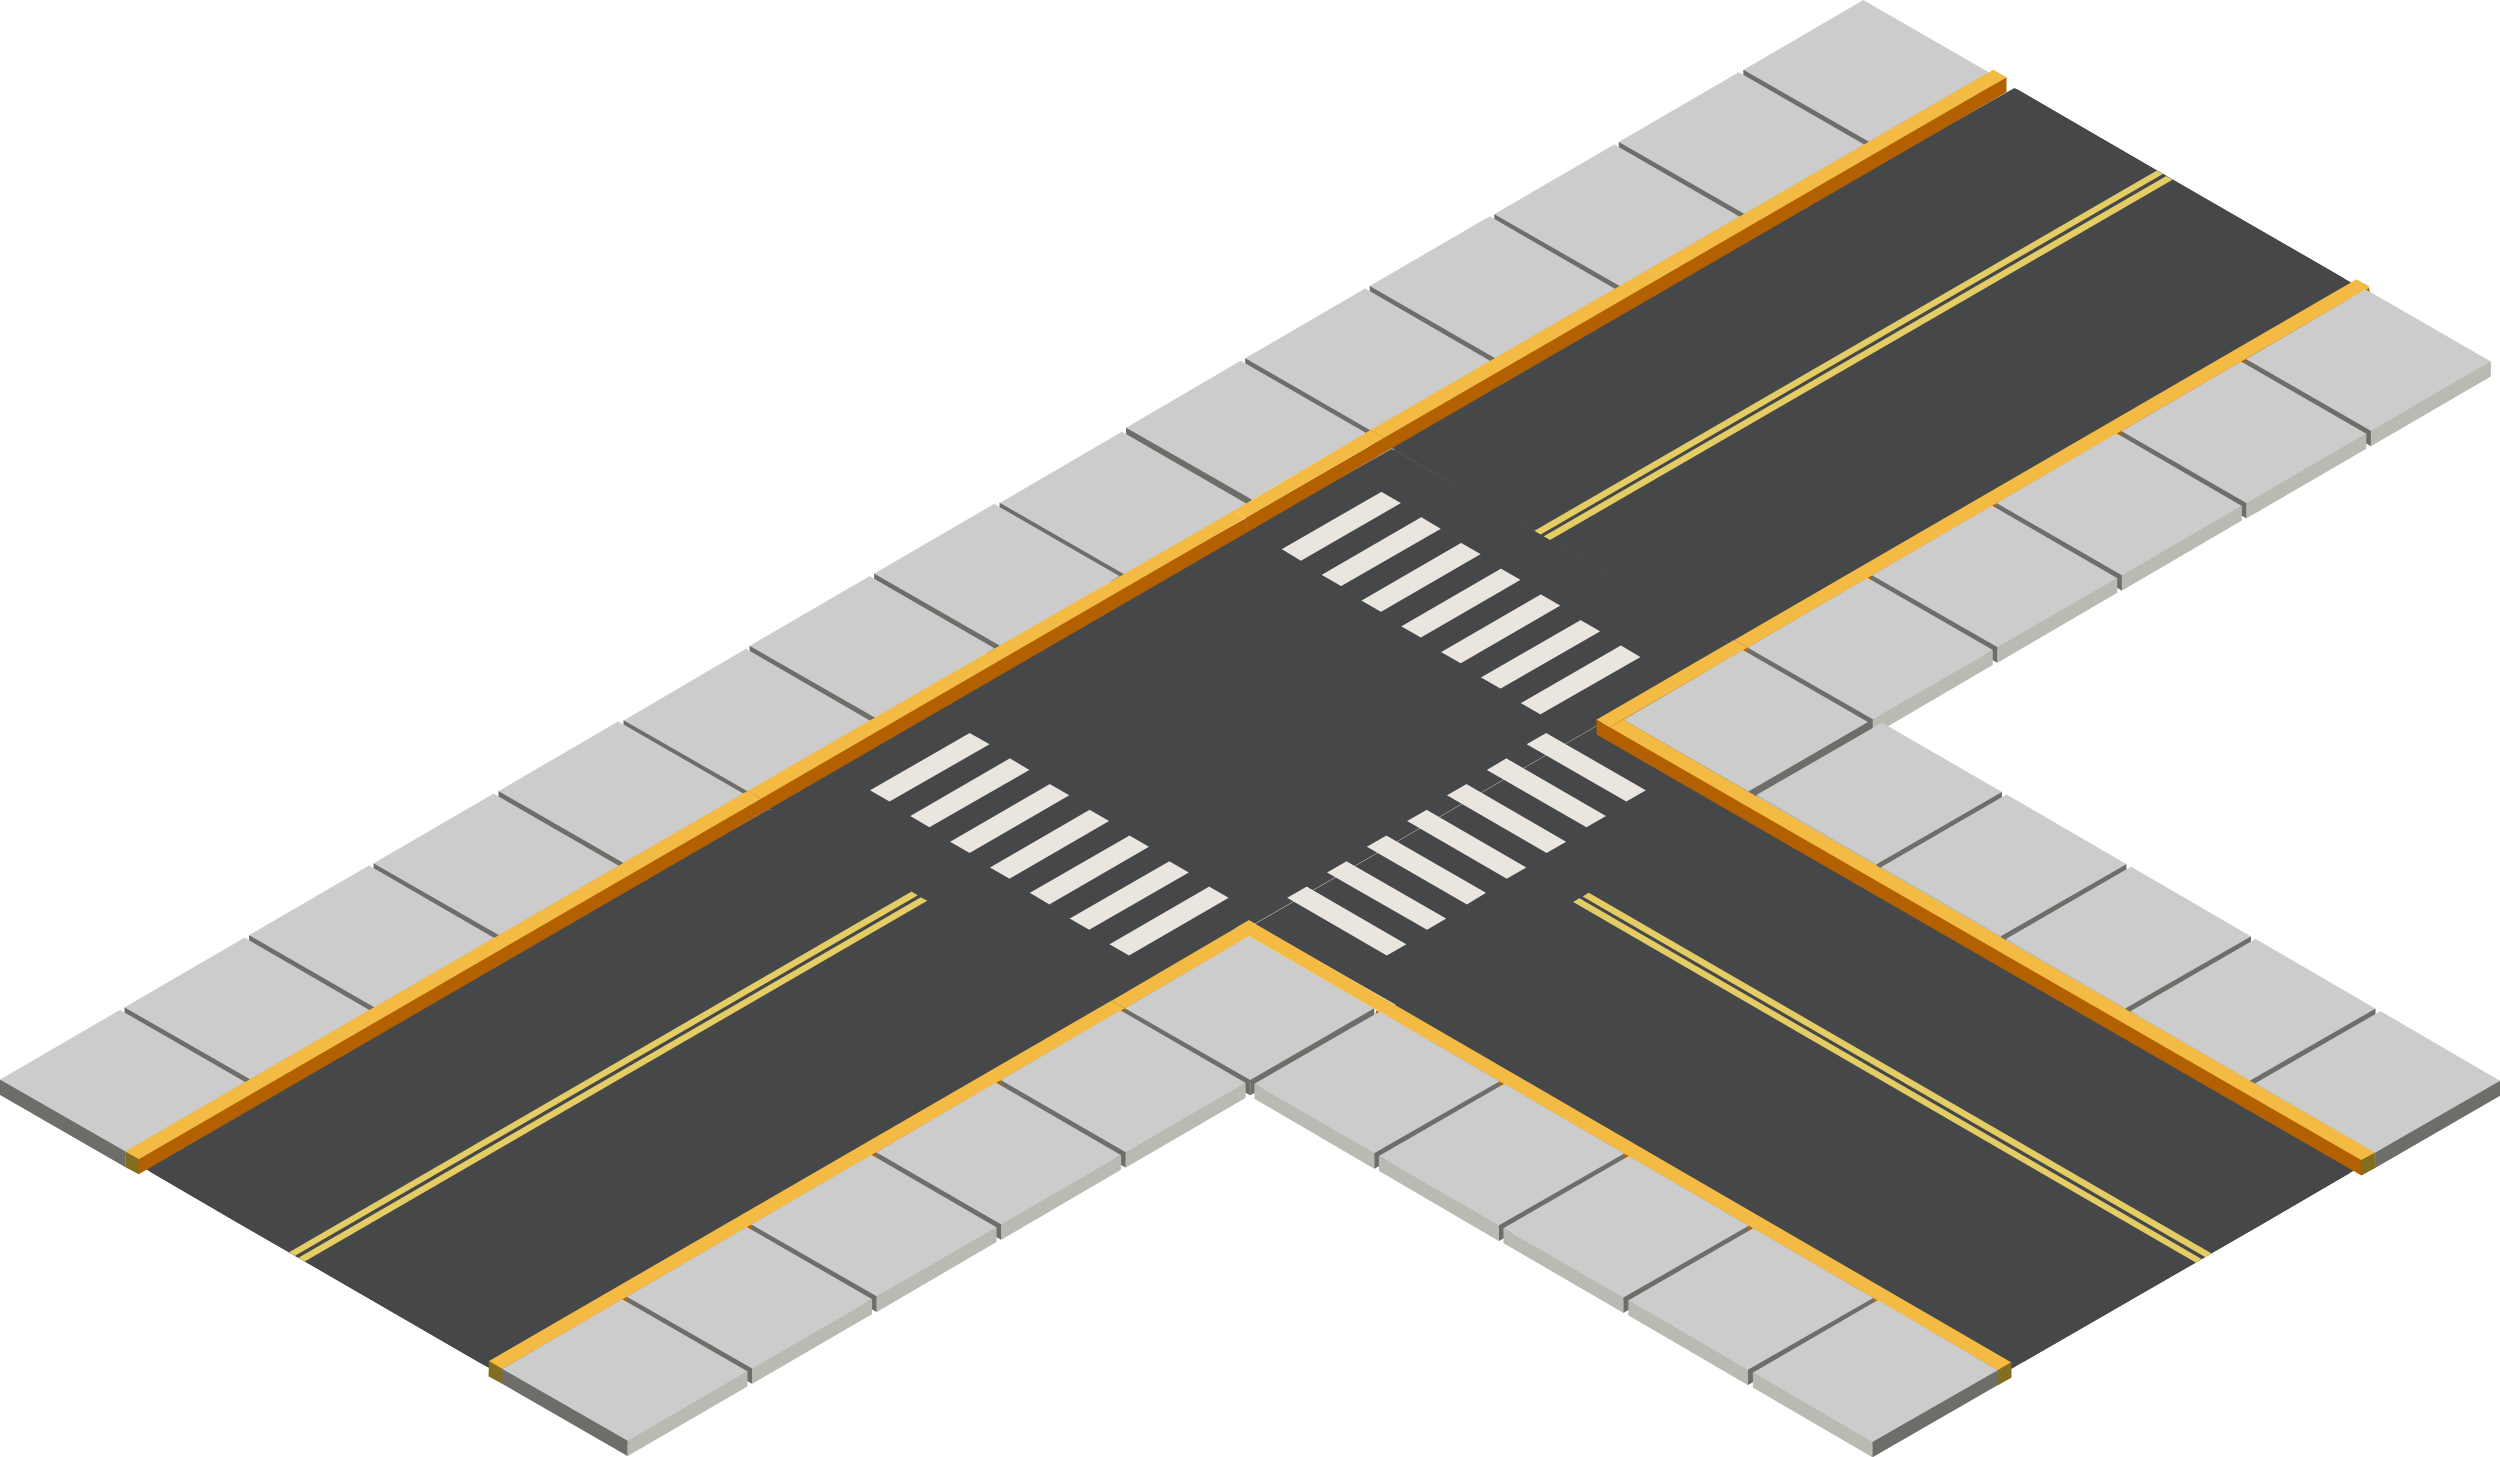 <svg id="Слой_1" data-name="Слой 1" xmlns="http://www.w3.org/2000/svg" viewBox="0 0 60.23 35.11"><defs><style>.cls-1{fill:#ccc;}.cls-2{fill:#b8bbb2;}.cls-3{fill:#6d6d69;}.cls-4{fill:#464749;}.cls-5{fill:#e5cd65;}.cls-6{fill:#b26000;}.cls-7{fill:#f3bb44;}.cls-8{fill:#836e1f;}.cls-9{fill:#eae5df;}</style></defs><polygon class="cls-1" points="47.91 1.74 45.02 3.49 42.01 1.75 42.01 1.68 44.89 0 47.91 1.74"/><polygon class="cls-2" points="47.91 2.1 47.91 1.74 45.02 3.41 45.02 3.79 47.91 2.1"/><polygon class="cls-3" points="45.02 3.41 45.02 3.79 42 2.04 42 1.68 45.02 3.41"/><polygon class="cls-1" points="44.91 3.48 42.02 5.23 39 3.49 39 3.42 41.89 1.74 44.91 3.48"/><polygon class="cls-2" points="44.91 3.84 44.91 3.48 42.02 5.15 42.02 5.52 44.91 3.84"/><polygon class="cls-3" points="42.02 5.15 42.02 5.52 39 3.78 39 3.42 42.02 5.15"/><polygon class="cls-1" points="41.91 5.22 39.02 6.97 36 5.23 36 5.16 38.89 3.48 41.91 5.22"/><polygon class="cls-2" points="41.91 5.58 41.91 5.21 39.02 6.89 39.02 7.26 41.91 5.58"/><polygon class="cls-3" points="39.02 6.89 39.02 7.26 36 5.52 36 5.16 39.02 6.89"/><polygon class="cls-1" points="38.91 6.96 36.02 8.71 33 6.96 33 6.89 35.89 5.21 38.91 6.96"/><polygon class="cls-2" points="38.91 7.32 38.91 6.95 36.02 8.63 36.02 9 38.91 7.32"/><polygon class="cls-3" points="36.02 8.63 36.02 9 33 7.26 33 6.89 36.02 8.63"/><polygon class="cls-1" points="35.91 8.7 33.02 10.45 30 8.7 30 8.63 32.89 6.95 35.91 8.7"/><polygon class="cls-2" points="35.91 9.05 35.91 8.69 33.02 10.37 33.02 10.74 35.91 9.05"/><polygon class="cls-3" points="33.02 10.37 33.02 10.74 30 9 30 8.63 33.02 10.37"/><polygon class="cls-1" points="32.91 10.43 30.15 12.05 27.14 10.3 29.89 8.69 32.91 10.43"/><polygon class="cls-3" points="30.15 12.03 30.15 12.4 27.13 10.66 27.13 10.3 30.15 12.03"/><polygon class="cls-1" points="30.04 12.14 27.11 13.92 24.1 12.18 24.1 12.11 27.03 10.4 30.04 12.14"/><polygon class="cls-3" points="27.09 13.84 27.09 14.21 24.08 12.47 24.08 12.11 27.09 13.84"/><polygon class="cls-1" points="26.97 13.88 24.08 15.63 21.06 13.89 21.06 13.82 23.95 12.14 26.97 13.88"/><polygon class="cls-3" points="24.08 15.55 24.08 15.93 21.06 14.18 21.06 13.82 24.08 15.55"/><polygon class="cls-1" points="23.96 15.62 21.08 17.37 18.06 15.63 18.06 15.56 20.95 13.88 23.96 15.62"/><polygon class="cls-3" points="21.08 17.29 21.08 17.66 18.06 15.92 18.06 15.56 21.08 17.29"/><polygon class="cls-4" points="56.77 6.88 41.77 15.57 41.62 15.49 38.6 13.74 37.34 13.01 37.19 12.93 37.11 12.88 37.1 12.88 36.96 12.79 36.96 12.79 35.67 12.05 33.5 10.78 33.35 10.7 48.53 2.12 56.77 6.88"/><polygon class="cls-4" points="56.48 6.71 41.5 15.39 41.48 15.4 37.34 13.01 37.19 12.93 37.11 12.88 36.96 12.79 36.96 12.79 33.6 10.84 33.62 10.83 48.6 2.15 51.96 4.11 51.96 4.11 52.11 4.19 52.19 4.24 52.34 4.33 56.48 6.71"/><polygon class="cls-5" points="52.11 4.19 37.13 12.87 37.11 12.88 37.11 12.88 37.11 12.88 36.96 12.79 36.96 12.79 36.96 12.79 36.98 12.78 51.96 4.11 51.96 4.11 52.11 4.19"/><polygon class="cls-5" points="52.34 4.33 37.36 13 37.34 13.01 37.34 13.02 37.19 12.93 37.19 12.93 37.19 12.93 37.21 12.91 52.19 4.24 52.34 4.33"/><polygon class="cls-6" points="48.34 2.22 33.34 10.91 33.01 10.52 33.02 10.52 33.02 10.52 42.07 5.3 42.07 5.3 42.07 5.3 42.12 5.33 48.34 1.86 48.34 2.22"/><polygon class="cls-7" points="48.34 1.86 33.34 10.55 33.34 10.55 33.02 10.37 33.02 10.36 33.02 10.36 48.02 1.68 48.34 1.86"/><polygon class="cls-8" points="33.02 10.36 33.34 10.55 33.34 10.91 33.02 10.74 33.02 10.36"/><polygon class="cls-6" points="57.15 7.25 42.1 15.97 41.77 15.58 41.77 15.57 41.77 15.57 50.82 10.35 50.83 10.35 50.83 10.35 50.88 10.38 57.07 6.93 57.15 7.25"/><polygon class="cls-7" points="57.1 6.91 42.1 15.6 42.1 15.6 41.77 15.42 41.77 15.42 41.78 15.42 56.77 6.73 57.1 6.91"/><polygon class="cls-8" points="41.77 15.42 42.1 15.6 42.1 15.97 41.77 15.78 41.77 15.42"/><polygon class="cls-1" points="60.01 8.71 57.12 10.46 54.11 8.72 54.11 8.65 56.99 6.97 60.01 8.71"/><polygon class="cls-2" points="60.01 9.07 60.01 8.7 57.12 10.38 57.12 10.75 60.01 9.07"/><polygon class="cls-3" points="57.12 10.38 57.12 10.75 54.11 9.01 54.11 8.65 57.12 10.38"/><polygon class="cls-1" points="57.01 10.45 54.12 12.2 51.1 10.46 51.1 10.39 53.99 8.71 57.01 10.45"/><polygon class="cls-2" points="57.01 10.81 57.01 10.44 54.12 12.12 54.12 12.49 57.01 10.81"/><polygon class="cls-3" points="54.12 12.12 54.12 12.49 51.1 10.75 51.1 10.38 54.12 12.12"/><polygon class="cls-1" points="54.01 12.19 51.12 13.94 48.1 12.19 48.1 12.12 50.99 10.44 54.01 12.19"/><polygon class="cls-2" points="54.01 12.54 54.01 12.18 51.12 13.86 51.12 14.23 54.01 12.54"/><polygon class="cls-3" points="51.12 13.86 51.12 14.23 48.1 12.49 48.1 12.12 51.12 13.86"/><polygon class="cls-1" points="51.01 13.93 48.12 15.67 45.1 13.93 45.1 13.86 47.99 12.18 51.01 13.93"/><polygon class="cls-2" points="51.01 14.28 51.01 13.92 48.12 15.59 48.12 15.97 51.01 14.28"/><polygon class="cls-3" points="48.12 15.59 48.12 15.97 45.1 14.23 45.1 13.86 48.12 15.59"/><polygon class="cls-1" points="48.01 15.66 45.12 17.41 42.1 15.67 42.1 15.6 44.99 13.92 48.01 15.66"/><polygon class="cls-2" points="48.01 16.02 48.01 15.66 45.12 17.33 45.12 17.71 48.01 16.02"/><polygon class="cls-3" points="45.12 17.33 45.12 17.71 42.1 15.96 42.1 15.6 45.12 17.33"/><polygon class="cls-2" points="32.91 10.79 32.91 10.43 30.01 12.16 30.02 12.47 32.91 10.79"/><polygon class="cls-1" points="20.99 17.38 18.06 19.16 15.04 17.42 15.04 17.35 17.97 15.63 20.99 17.38"/><polygon class="cls-3" points="18.04 19.08 18.04 19.45 15.02 17.71 15.02 17.35 18.04 19.08"/><polygon class="cls-4" points="41.77 15.57 26.77 24.26 26.62 24.18 23.6 22.43 22.34 21.7 22.18 21.62 22.11 21.57 22.11 21.57 21.96 21.48 21.96 21.48 20.67 20.74 18.5 19.47 18.35 19.39 33.53 10.81 41.77 15.57"/><polygon class="cls-4" points="41.48 15.4 26.5 24.08 26.48 24.09 22.34 21.7 22.19 21.61 22.11 21.57 21.96 21.48 21.96 21.48 18.6 19.53 18.62 19.52 33.6 10.84 36.96 12.79 36.96 12.79 37.11 12.88 37.19 12.93 37.34 13.01 41.48 15.4"/><polygon class="cls-6" points="30.02 12.48 18.02 19.21 18.02 19.21 18.02 19.21 18.34 19.6 30.02 12.84 30.02 12.48"/><polygon class="cls-6" points="30.02 12.47 30.02 12.84 33.34 10.91 33.34 10.55 30.02 12.47"/><polygon class="cls-7" points="30.02 12.47 33.34 10.55 33.02 10.36 29.73 12.3 30.02 12.47"/><polygon class="cls-7" points="29.73 12.3 18.02 19.05 18.02 19.05 18.02 19.05 18.34 19.24 18.34 19.24 30.02 12.47 29.73 12.3"/><polygon class="cls-8" points="18.02 19.05 18.34 19.24 18.34 19.6 18.02 19.43 18.02 19.05"/><polygon class="cls-6" points="38.78 17.88 42.15 15.94 42.07 15.62 38.78 17.47 38.78 17.88"/><path class="cls-6" d="M50.08,55,47,56.75h0l.32.39,2.79-1.61C50.07,55.34,50.08,55.14,50.08,55Z" transform="translate(-20.19 -32.49)"/><polygon class="cls-7" points="38.78 17.52 42.1 15.6 41.77 15.42 38.46 17.34 38.78 17.52"/><polygon class="cls-7" points="30.09 22.17 26.78 24.11 26.77 24.11 26.77 24.11 27.1 24.29 27.1 24.29 30.42 22.37 30.09 22.17"/><polygon class="cls-8" points="26.77 24.11 27.1 24.29 27.1 24.66 26.77 24.47 26.77 24.11"/><polygon class="cls-1" points="45.01 17.4 42.12 19.15 39.11 17.41 39.11 17.34 41.99 15.66 45.01 17.4"/><polygon class="cls-3" points="45.01 17.76 45.01 17.39 42.12 19.07 42.12 19.44 45.01 17.76"/><polygon class="cls-3" points="42.12 19.07 42.12 19.44 39.11 17.7 39.11 17.34 42.12 19.07"/><polygon class="cls-1" points="33.11 24.3 30.12 26.1 27.1 24.36 27.1 24.29 30.09 22.55 33.11 24.3"/><polygon class="cls-3" points="33.11 24.66 33.11 24.29 30.12 26.02 30.12 26.39 33.11 24.66"/><polygon class="cls-3" points="30.12 26.02 30.12 26.39 27.1 24.65 27.1 24.29 30.12 26.02"/><polygon class="cls-1" points="17.91 19.12 15.02 20.87 12.01 19.13 12.01 19.06 14.89 17.38 17.91 19.12"/><polygon class="cls-2" points="17.91 19.48 17.91 19.11 15.02 20.79 15.02 21.16 17.91 19.48"/><polygon class="cls-3" points="15.02 20.79 15.02 21.16 12.01 19.42 12.01 19.06 15.02 20.79"/><polygon class="cls-1" points="14.91 20.86 12.02 22.61 9 20.87 9 20.8 11.89 19.12 14.91 20.86"/><polygon class="cls-2" points="14.91 21.22 14.91 20.85 12.02 22.53 12.02 22.9 14.91 21.22"/><polygon class="cls-3" points="12.02 22.53 12.02 22.9 9 21.16 9 20.8 12.02 22.53"/><polygon class="cls-1" points="11.91 22.6 9.02 24.35 6 22.61 6 22.53 8.89 20.85 11.91 22.6"/><polygon class="cls-2" points="11.91 22.96 11.91 22.59 9.02 24.27 9.02 24.64 11.91 22.96"/><polygon class="cls-3" points="9.02 24.27 9.02 24.64 6 22.9 6 22.53 9.02 24.27"/><polygon class="cls-1" points="8.91 24.34 6.02 26.08 3 24.34 3 24.27 5.89 22.59 8.91 24.34"/><polygon class="cls-2" points="8.91 24.69 8.91 24.33 6.02 26 6.02 26.38 8.91 24.69"/><polygon class="cls-3" points="6.02 26 6.02 26.38 3 24.64 3 24.27 6.02 26"/><polygon class="cls-1" points="5.91 26.07 3.02 27.82 0 26.08 0 26.01 2.89 24.33 5.91 26.07"/><polygon class="cls-2" points="5.91 26.43 5.91 26.07 3.02 27.74 3.02 28.12 5.91 26.43"/><polygon class="cls-3" points="3.02 27.74 3.02 28.12 0 26.38 0 26.01 3.02 27.74"/><polygon class="cls-4" points="26.77 24.26 11.77 32.95 11.62 32.87 8.6 31.12 7.34 30.39 7.18 30.3 7.11 30.26 7.11 30.26 6.96 30.17 6.96 30.17 5.67 29.43 3.5 28.16 3.35 28.08 18.53 19.49 26.77 24.26"/><polygon class="cls-4" points="26.48 24.09 11.5 32.77 11.48 32.78 7.34 30.39 7.19 30.3 7.11 30.26 6.96 30.17 6.96 30.17 3.6 28.22 3.62 28.2 18.6 19.53 21.96 21.48 21.96 21.48 22.11 21.57 22.18 21.62 22.34 21.7 26.48 24.09"/><polygon class="cls-5" points="22.11 21.57 7.13 30.24 7.11 30.26 7.11 30.26 7.11 30.26 6.96 30.17 6.96 30.17 6.96 30.17 6.98 30.16 21.96 21.48 21.96 21.48 22.11 21.57"/><polygon class="cls-5" points="22.34 21.7 7.36 30.38 7.34 30.39 7.34 30.39 7.19 30.3 7.19 30.3 7.19 30.3 7.21 30.29 22.18 21.62 22.34 21.7"/><polygon class="cls-6" points="18.34 19.6 3.34 28.29 3.02 27.9 3.02 27.9 3.02 27.9 12.07 22.68 12.07 22.68 12.07 22.68 12.12 22.7 18.34 19.24 18.34 19.6"/><polygon class="cls-7" points="18.34 19.24 3.34 27.93 3.34 27.93 3.02 27.74 3.02 27.74 3.02 27.74 18.02 19.05 18.34 19.24"/><polygon class="cls-8" points="3.02 27.74 3.34 27.93 3.34 28.29 3.02 28.12 3.02 27.74"/><polygon class="cls-6" points="27.16 24.63 12.1 33.34 11.77 32.95 11.77 32.95 11.78 32.95 20.82 27.73 20.83 27.73 20.83 27.73 20.88 27.76 27.07 24.31 27.16 24.63"/><polygon class="cls-7" points="27.1 24.29 12.1 32.98 12.1 32.98 11.77 32.8 11.78 32.79 11.78 32.79 26.77 24.11 27.1 24.29"/><polygon class="cls-8" points="11.78 32.79 12.1 32.98 12.1 33.34 11.77 33.16 11.78 32.79"/><polygon class="cls-1" points="30.01 26.09 27.12 27.84 24.11 26.1 24.11 26.02 26.99 24.34 30.01 26.09"/><polygon class="cls-2" points="30.01 26.45 30.01 26.08 27.12 27.76 27.12 28.13 30.01 26.45"/><polygon class="cls-3" points="27.12 27.76 27.12 28.13 24.11 26.39 24.11 26.02 27.12 27.76"/><polygon class="cls-1" points="27.01 27.83 24.12 29.57 21.11 27.83 21.11 27.76 23.99 26.08 27.01 27.83"/><polygon class="cls-2" points="27.01 28.18 27.01 27.82 24.12 29.5 24.12 29.87 27.01 28.18"/><polygon class="cls-3" points="24.12 29.5 24.12 29.87 21.11 28.13 21.11 27.76 24.12 29.5"/><polygon class="cls-1" points="24.01 29.57 21.12 31.31 18.1 29.57 18.1 29.5 20.99 27.82 24.01 29.57"/><polygon class="cls-2" points="24.01 29.92 24.01 29.56 21.12 31.23 21.12 31.61 24.01 29.92"/><polygon class="cls-3" points="21.12 31.23 21.12 31.61 18.1 29.87 18.1 29.5 21.12 31.23"/><polygon class="cls-1" points="21.01 31.3 18.12 33.05 15.1 31.31 15.1 31.24 17.99 29.56 21.01 31.3"/><polygon class="cls-2" points="21.01 31.66 21.01 31.3 18.12 32.97 18.12 33.34 21.01 31.66"/><polygon class="cls-3" points="18.12 32.97 18.12 33.34 15.1 31.6 15.1 31.24 18.12 32.97"/><polygon class="cls-1" points="18.01 33.04 15.12 34.79 12.1 33.05 12.1 32.98 14.99 31.3 18.01 33.04"/><polygon class="cls-2" points="18.01 33.4 18.01 33.03 15.12 34.71 15.12 35.08 18.01 33.4"/><polygon class="cls-3" points="15.12 34.71 15.12 35.08 12.1 33.34 12.1 32.98 15.12 34.71"/><polygon class="cls-1" points="42.32 19.15 45.21 20.9 48.23 19.16 48.23 19.08 45.34 17.41 42.32 19.15"/><polygon class="cls-2" points="42.32 19.51 42.32 19.14 45.21 20.82 45.21 21.19 42.32 19.51"/><polygon class="cls-3" points="45.21 20.82 45.21 21.19 48.23 19.45 48.23 19.08 45.21 20.82"/><polygon class="cls-1" points="45.32 20.89 48.21 22.63 51.23 20.89 51.23 20.82 48.34 19.14 45.32 20.89"/><polygon class="cls-2" points="45.32 21.24 45.32 20.88 48.21 22.55 48.21 22.93 45.32 21.24"/><polygon class="cls-3" points="48.21 22.55 48.21 22.93 51.23 21.19 51.23 20.82 48.21 22.55"/><polygon class="cls-1" points="48.33 22.62 51.21 24.37 54.23 22.63 54.23 22.56 51.34 20.88 48.33 22.62"/><polygon class="cls-2" points="48.33 22.98 48.33 22.62 51.21 24.29 51.21 24.67 48.33 22.98"/><polygon class="cls-3" points="51.21 24.29 51.21 24.67 54.23 22.93 54.23 22.56 51.21 24.29"/><polygon class="cls-1" points="51.33 24.36 54.21 26.11 57.23 24.37 57.23 24.3 54.34 22.62 51.33 24.36"/><polygon class="cls-2" points="51.33 24.72 51.33 24.36 54.21 26.03 54.21 26.4 51.33 24.72"/><polygon class="cls-3" points="54.21 26.03 54.21 26.4 57.23 24.66 57.23 24.3 54.21 26.03"/><polygon class="cls-1" points="54.33 26.1 57.22 27.85 60.23 26.11 60.23 26.04 57.35 24.36 54.33 26.1"/><polygon class="cls-2" points="54.33 26.46 54.33 26.09 57.22 27.77 57.22 28.14 54.33 26.46"/><polygon class="cls-3" points="57.22 27.77 57.22 28.14 60.23 26.4 60.23 26.04 57.22 27.77"/><polygon class="cls-4" points="33.46 24.29 48.46 32.98 48.61 32.89 51.63 31.15 52.9 30.42 53.05 30.33 53.13 30.29 53.13 30.29 53.27 30.2 53.27 30.2 54.56 29.46 56.73 28.19 56.88 28.1 41.7 19.52 33.46 24.29"/><polygon class="cls-4" points="30.22 22.27 48.73 32.8 48.75 32.81 52.89 30.42 53.04 30.33 53.12 30.28 53.27 30.2 53.27 30.2 56.63 28.25 56.61 28.23 38.5 17.47 30.22 22.27"/><polygon class="cls-5" points="38.13 21.6 53.1 30.27 53.12 30.28 53.13 30.29 53.13 30.29 53.27 30.2 53.27 30.2 53.27 30.2 53.25 30.18 38.28 21.51 38.27 21.51 38.13 21.6"/><polygon class="cls-5" points="37.9 21.73 52.87 30.4 52.89 30.42 52.9 30.42 53.05 30.33 53.05 30.33 53.04 30.33 53.02 30.32 38.05 21.64 37.9 21.73"/><polygon class="cls-6" points="57.22 27.93 57.21 27.93 48.17 22.7 48.16 22.7 48.16 22.7 48.11 22.73 38.46 17.34 38.47 17.7 56.89 28.32 57.22 27.93 57.22 27.93"/><polygon class="cls-7" points="38.78 17.52 56.89 27.95 56.89 27.95 57.22 27.77 57.21 27.77 57.21 27.77 39.11 17.34 38.78 17.52"/><polygon class="cls-8" points="57.21 27.77 56.89 27.95 56.89 28.32 57.22 28.14 57.21 27.77"/><polygon class="cls-6" points="33.08 24.65 48.14 33.37 48.46 32.98 48.46 32.98 48.46 32.98 39.41 27.76 39.41 27.75 39.4 27.75 39.35 27.78 33.16 24.34 33.08 24.65"/><polygon class="cls-7" points="29.76 22.36 48.13 33.01 48.13 33.01 48.46 32.82 48.46 32.82 48.45 32.82 30.09 22.17 29.76 22.36"/><polygon class="cls-8" points="48.46 32.82 48.13 33.01 48.14 33.37 48.46 33.19 48.46 32.82"/><polygon class="cls-1" points="30.22 26.11 33.11 27.86 36.13 26.12 36.13 26.05 33.24 24.37 30.22 26.11"/><polygon class="cls-2" points="30.22 26.47 30.22 26.11 33.11 27.78 33.11 28.16 30.22 26.47"/><polygon class="cls-3" points="33.11 27.78 33.11 28.16 36.13 26.42 36.13 26.05 33.11 27.78"/><polygon class="cls-1" points="33.22 27.85 36.11 29.6 39.13 27.86 39.13 27.79 36.24 26.11 33.22 27.85"/><polygon class="cls-2" points="33.22 28.21 33.22 27.85 36.11 29.52 36.11 29.9 33.22 28.21"/><polygon class="cls-3" points="36.11 29.52 36.11 29.9 39.13 28.15 39.13 27.79 36.11 29.52"/><polygon class="cls-1" points="36.22 29.59 39.11 31.34 42.13 29.6 42.13 29.53 39.24 27.85 36.22 29.59"/><polygon class="cls-2" points="36.22 29.95 36.22 29.59 39.11 31.26 39.11 31.63 36.22 29.95"/><polygon class="cls-3" points="39.11 31.26 39.11 31.63 42.13 29.89 42.13 29.53 39.11 31.26"/><polygon class="cls-1" points="39.23 31.33 42.11 33.08 45.13 31.34 45.13 31.27 42.24 29.59 39.23 31.33"/><polygon class="cls-2" points="39.23 31.69 39.23 31.32 42.11 33 42.11 33.37 39.23 31.69"/><polygon class="cls-3" points="42.11 33 42.11 33.37 45.13 31.63 45.13 31.27 42.11 33"/><polygon class="cls-1" points="42.23 33.07 45.11 34.82 48.13 33.08 48.13 33.01 45.24 31.32 42.23 33.07"/><polygon class="cls-2" points="42.23 33.43 42.23 33.06 45.11 34.74 45.11 35.11 42.23 33.43"/><polygon class="cls-3" points="45.11 34.74 45.11 35.11 48.13 33.37 48.13 33.01 45.11 34.74"/><polygon class="cls-9" points="31.01 21.63 33.41 23.02 33.88 22.75 31.48 21.36 31.01 21.63"/><polygon class="cls-9" points="31.97 21.02 34.38 22.4 34.84 22.13 32.44 20.75 31.97 21.02"/><polygon class="cls-9" points="32.93 20.4 35.34 21.79 35.8 21.51 33.4 20.13 32.93 20.4"/><polygon class="cls-9" points="33.9 19.78 36.3 21.17 36.77 20.9 34.37 19.51 33.9 19.78"/><polygon class="cls-9" points="34.86 19.16 37.26 20.55 37.73 20.28 35.33 18.89 34.86 19.16"/><polygon class="cls-9" points="35.82 18.55 38.22 19.93 38.69 19.66 36.29 18.27 35.82 18.55"/><polygon class="cls-9" points="36.78 17.93 39.18 19.31 39.65 19.04 37.25 17.66 36.78 17.93"/><polygon class="cls-9" points="39.52 15.83 37.11 17.21 36.64 16.94 39.05 15.55 39.52 15.83"/><polygon class="cls-9" points="38.55 15.21 36.15 16.59 35.68 16.32 38.08 14.94 38.55 15.21"/><polygon class="cls-9" points="37.59 14.59 35.19 15.98 34.72 15.71 37.12 14.32 37.59 14.59"/><polygon class="cls-9" points="36.63 13.97 34.23 15.36 33.76 15.09 36.16 13.7 36.63 13.97"/><polygon class="cls-9" points="35.67 13.35 33.27 14.74 32.8 14.47 35.2 13.08 35.67 13.35"/><polygon class="cls-9" points="34.71 12.74 32.31 14.12 31.84 13.85 34.24 12.46 34.71 12.74"/><polygon class="cls-9" points="33.75 12.12 31.34 13.51 30.88 13.23 33.28 11.85 33.75 12.12"/><polygon class="cls-9" points="29.6 21.63 27.2 23.02 26.73 22.75 29.13 21.36 29.6 21.63"/><polygon class="cls-9" points="28.64 21.02 26.24 22.4 25.77 22.13 28.17 20.75 28.64 21.02"/><polygon class="cls-9" points="27.68 20.4 25.28 21.79 24.81 21.51 27.21 20.13 27.68 20.4"/><polygon class="cls-9" points="26.72 19.78 24.32 21.17 23.85 20.9 26.25 19.51 26.72 19.78"/><polygon class="cls-9" points="25.76 19.16 23.36 20.55 22.89 20.28 25.29 18.89 25.76 19.16"/><polygon class="cls-9" points="24.8 18.55 22.39 19.93 21.93 19.66 24.33 18.27 24.8 18.55"/><polygon class="cls-9" points="23.84 17.93 21.43 19.31 20.96 19.04 23.36 17.66 23.84 17.93"/></svg>